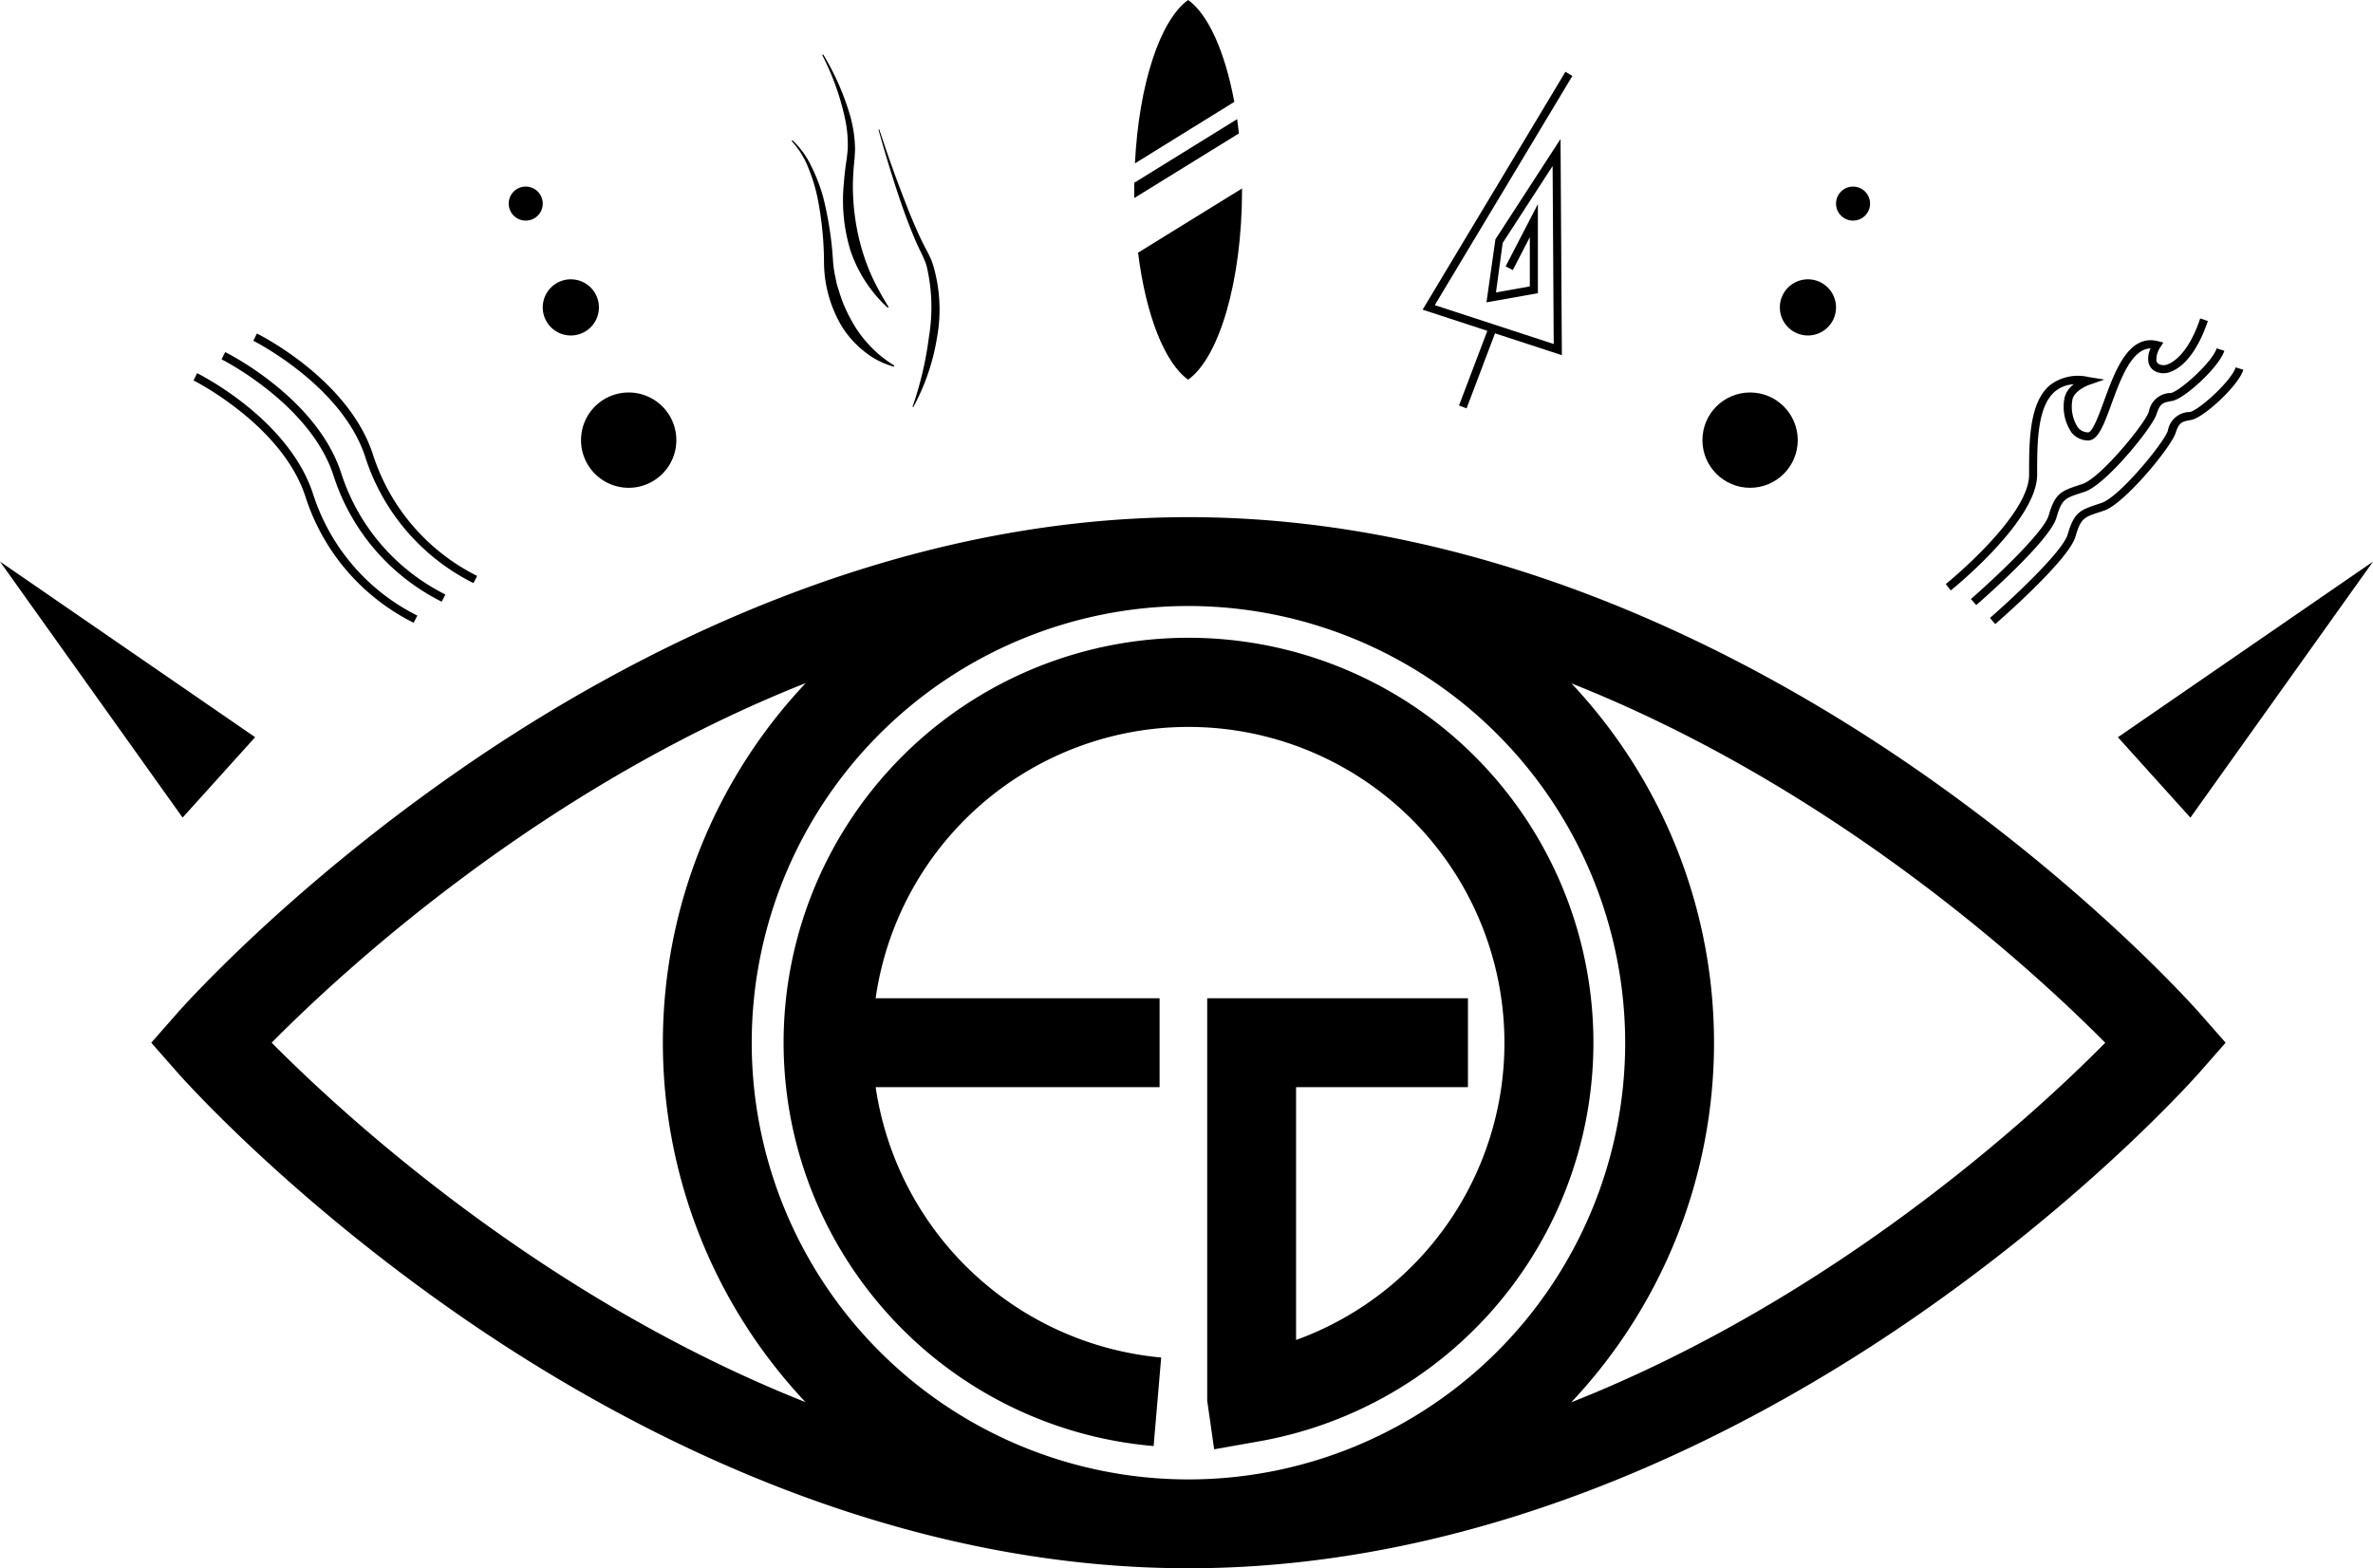 <svg xmlns="http://www.w3.org/2000/svg" viewBox="0 0 293.794 194.171">
  <g id="Group_6" data-name="Group 6" transform="translate(-231.565 -1373.45)">
    <path id="Path_1097" data-name="Path 1097" d="M468.146,1468.233c-20.421-14.029-52.515-30.752-89.443-30.752s-69.021,16.723-89.442,30.752c-21.99,15.107-35.226,30.059-35.778,30.688l-3.19,3.63,3.19,3.63c.552.629,13.788,15.581,35.778,30.688,20.421,14.029,52.515,30.752,89.442,30.752s69.022-16.723,89.443-30.752c21.99-15.107,35.225-30.059,35.778-30.688l3.189-3.63-3.189-3.63C503.371,1498.292,490.136,1483.34,468.146,1468.233Zm-35.372,34.318a54.07,54.07,0,1,1-54.071-54.07A54.132,54.132,0,0,1,432.774,1502.551Zm-167.575,0c8.711-8.809,33.235-31.513,66.122-44.526a64.9,64.9,0,0,0-.033,89.026C298.449,1534.025,273.915,1511.346,265.2,1502.547Zm160.887,44.534a64.9,64.9,0,0,0,.032-89.025c32.842,13.022,57.377,35.7,66.089,44.5C483.5,1511.364,458.973,1534.068,426.086,1547.081Z"/>
    <path id="Path_1098" data-name="Path 1098" d="M341.861,1536.536a49.961,49.961,0,0,0,32.531,15.954l.935-10.96a39.379,39.379,0,0,1-35.35-33.479h35.154v-11H339.975a39.121,39.121,0,1,1,52.051,42.306v-31.306h21.28v-11h-32.28v49.425l0,.4.86,6.016,5.6-.991a50.13,50.13,0,1,0-45.625-15.369Z"/>
    <path id="Path_1099" data-name="Path 1099" d="M263.15,1464.725l-31.585-21.744,22.607,31.7Z"/>
    <path id="Path_1100" data-name="Path 1100" d="M502.752,1474.685l22.607-31.7-31.584,21.744Z"/>
    <path id="Path_1101" data-name="Path 1101" d="M269.359,1434.87a26.457,26.457,0,0,0,13.417,15.686l.458-.888a25.492,25.492,0,0,1-12.925-15.112c-3.045-9.2-13.881-14.675-14.341-14.9l-.445.9C255.632,1420.6,266.446,1426.07,269.359,1434.87Z"/>
    <path id="Path_1102" data-name="Path 1102" d="M272.833,1432.258a26.46,26.46,0,0,0,13.416,15.687l.459-.889a25.494,25.494,0,0,1-12.926-15.112c-3.045-9.2-13.881-14.675-14.34-14.9l-.446.9C259.106,1417.99,269.92,1423.458,272.833,1432.258Z"/>
    <path id="Path_1103" data-name="Path 1103" d="M276.764,1429.959a26.465,26.465,0,0,0,13.416,15.686l.459-.889a25.491,25.491,0,0,1-12.926-15.112c-3.045-9.2-13.881-14.675-14.341-14.9l-.445.9C263.036,1415.691,273.851,1421.158,276.764,1429.959Z"/>
    <path id="Path_1104" data-name="Path 1104" d="M296.654,1400.765a2.107,2.107,0,1,0-2.107-2.107A2.107,2.107,0,0,0,296.654,1400.765Z"/>
    <path id="Path_1105" data-name="Path 1105" d="M302.237,1414.987a3.477,3.477,0,1,0-3.476-3.477A3.477,3.477,0,0,0,302.237,1414.987Z"/>
    <path id="Path_1106" data-name="Path 1106" d="M303.5,1427.945a5.9,5.9,0,1,0,5.9-5.9A5.9,5.9,0,0,0,303.5,1427.945Z"/>
    <circle id="Ellipse_120" data-name="Ellipse 120" cx="2.107" cy="2.107" r="2.107" transform="translate(458.878 1396.551)"/>
    <path id="Path_1107" data-name="Path 1107" d="M455.4,1414.987a3.477,3.477,0,1,0-3.477-3.477A3.477,3.477,0,0,0,455.4,1414.987Z"/>
    <circle id="Ellipse_121" data-name="Ellipse 121" cx="5.9" cy="5.9" r="5.9" transform="translate(442.338 1422.045)"/>
    <path id="Path_1108" data-name="Path 1108" d="M332.8,1398.043a41.861,41.861,0,0,1,.783,7.9,15.7,15.7,0,0,0,2.213,7.933,12.172,12.172,0,0,0,2.791,3.1,9.789,9.789,0,0,0,3.655,1.87l.046-.133a14.853,14.853,0,0,1-5.292-5.559,17.512,17.512,0,0,1-1.509-3.5l-.291-.919c-.077-.313-.137-.631-.2-.947a13.619,13.619,0,0,1-.291-1.924,42.744,42.744,0,0,0-1.221-7.986,21.215,21.215,0,0,0-1.448-3.79,10.732,10.732,0,0,0-2.364-3.277l-.088.109a10.5,10.5,0,0,1,2.071,3.344A20.718,20.718,0,0,1,332.8,1398.043Z"/>
    <path id="Path_1109" data-name="Path 1109" d="M336.519,1391.979l-.106.985-.152,1.037q-.135,1.041-.217,2.093a21.207,21.207,0,0,0,.831,8.424,16.935,16.935,0,0,0,4.6,7.038l.107-.091a37.412,37.412,0,0,1-1.981-3.593,25.941,25.941,0,0,1-1.392-3.768,28.313,28.313,0,0,1-1.05-7.957q.027-1.018.107-2.037l.1-1.019.062-1.081a16,16,0,0,0-.6-4.2,32.042,32.042,0,0,0-3.348-7.624l-.121.07a31.64,31.64,0,0,1,2.788,7.718A15.161,15.161,0,0,1,336.519,1391.979Z"/>
    <path id="Path_1110" data-name="Path 1110" d="M344.537,1402.345c.283.7.583,1.393.916,2.077.171.344.336.685.471,1.008a5.95,5.95,0,0,1,.376,1.009,22.17,22.17,0,0,1,.275,8.711,42.511,42.511,0,0,1-2.033,8.665l.091.042a26.771,26.771,0,0,0,2.931-8.563,19.291,19.291,0,0,0-.5-9.106,6.7,6.7,0,0,0-.445-1.081c-.169-.362-.341-.69-.515-1.012-.345-.652-.663-1.326-.966-2.006-.608-1.36-1.169-2.746-1.7-4.144q-1.619-4.186-3.009-8.467l-.1.029c.805,2.89,1.677,5.761,2.635,8.609C343.45,1399.536,343.967,1400.949,344.537,1402.345Z"/>
    <path id="Path_1111" data-name="Path 1111" d="M378.665,1373.45c-3.462,2.465-6.1,10.42-6.586,20.228l12.3-7.614C383.242,1379.905,381.171,1375.235,378.665,1373.45Z"/>
    <path id="Path_1112" data-name="Path 1112" d="M384.952,1389.969c-.067-.6-.137-1.191-.22-1.769L372,1396.077c0,.293-.014.582-.014.877,0,.341.011.674.016,1.011Z"/>
    <path id="Path_1113" data-name="Path 1113" d="M378.665,1420.459c3.84-2.735,6.674-12.221,6.674-23.505,0-.057,0-.113,0-.17l-12.873,7.95C373.42,1412.418,375.75,1418.384,378.665,1420.459Z"/>
    <path id="Path_1114" data-name="Path 1114" d="M412.2,1423.659l.936.354,3.521-9.292,8.278,2.706-.165-26.771-8.063,12.427-1.107,7.8,6.366-1.131v-11.035l-3.994,7.712.889.46,2.105-4.067v6.091l-4.19.745.831-6.13L423.79,1394l.136,22.042L409.2,1411.23l17.036-28.379-.857-.515-17.683,29.455,8.012,2.619Z"/>
    <path id="Path_1115" data-name="Path 1115" d="M483.777,1432.23v-.172c0-3.676,0-8.252,2.2-10.129a3.908,3.908,0,0,1,2.336-.9,2.952,2.952,0,0,0-1.149,1.688,5.7,5.7,0,0,0,.841,4.24,2.637,2.637,0,0,0,2.041,1.027c1.256.037,1.968-1.864,2.928-4.5,1.12-3.073,2.492-6.835,4.844-6.9a2.949,2.949,0,0,0-.255,1.75,1.641,1.641,0,0,0,.778,1.057,2.26,2.26,0,0,0,1.973.088c1.813-.671,3.488-2.962,4.6-6.284l-.949-.317c-1.476,4.429-3.43,5.454-3.993,5.663a1.3,1.3,0,0,1-1.112-.008.633.633,0,0,1-.317-.421,2.712,2.712,0,0,1,.479-1.665l.383-.588-.681-.17c-3.634-.911-5.326,3.727-6.685,7.454-.591,1.621-1.4,3.84-1.951,3.84h-.006a1.626,1.626,0,0,1-1.289-.649,4.756,4.756,0,0,1-.643-3.422c.192-.96,1.567-1.635,2.081-1.814l1.875-.653-1.96-.313a5.716,5.716,0,0,0-4.814,1.032c-2.551,2.176-2.551,7.008-2.55,10.89v.172c0,5.17-10.217,13.462-10.32,13.546l.627.778C473.521,1446.2,483.777,1437.876,483.777,1432.23Z"/>
    <path id="Path_1116" data-name="Path 1116" d="M500.335,1422.107a2.78,2.78,0,0,0-2.725,2.311c-.467,1.474-5.963,8.192-8.218,8.953l-.577.191c-2.129.7-2.84,1.047-3.611,3.709-.625,2.157-7.159,8.2-9.624,10.341l.656.754c.93-.809,9.109-7.985,9.929-10.817.66-2.282,1.057-2.412,2.961-3.037l.586-.194c2.551-.86,8.3-7.87,8.852-9.6.433-1.362.814-1.43,1.945-1.63,1.518-.267,5.822-4.209,6.446-6.206l-.955-.3C505.467,1418.3,501.4,1421.919,500.335,1422.107Z"/>
    <path id="Path_1117" data-name="Path 1117" d="M502.688,1424.46a2.776,2.776,0,0,0-2.724,2.31c-.469,1.474-5.966,8.193-8.22,8.953l-.577.192c-2.129.7-2.84,1.047-3.61,3.708-.625,2.158-7.159,8.2-9.624,10.341l.656.755c.93-.809,9.108-7.985,9.929-10.817.66-2.282,1.056-2.412,2.961-3.037l.586-.194c2.549-.86,8.3-7.87,8.852-9.6.433-1.362.814-1.429,1.944-1.629,1.519-.268,5.823-4.209,6.447-6.207l-.955-.3C507.819,1420.649,503.753,1424.272,502.688,1424.46Z"/>
  </g>
</svg>

